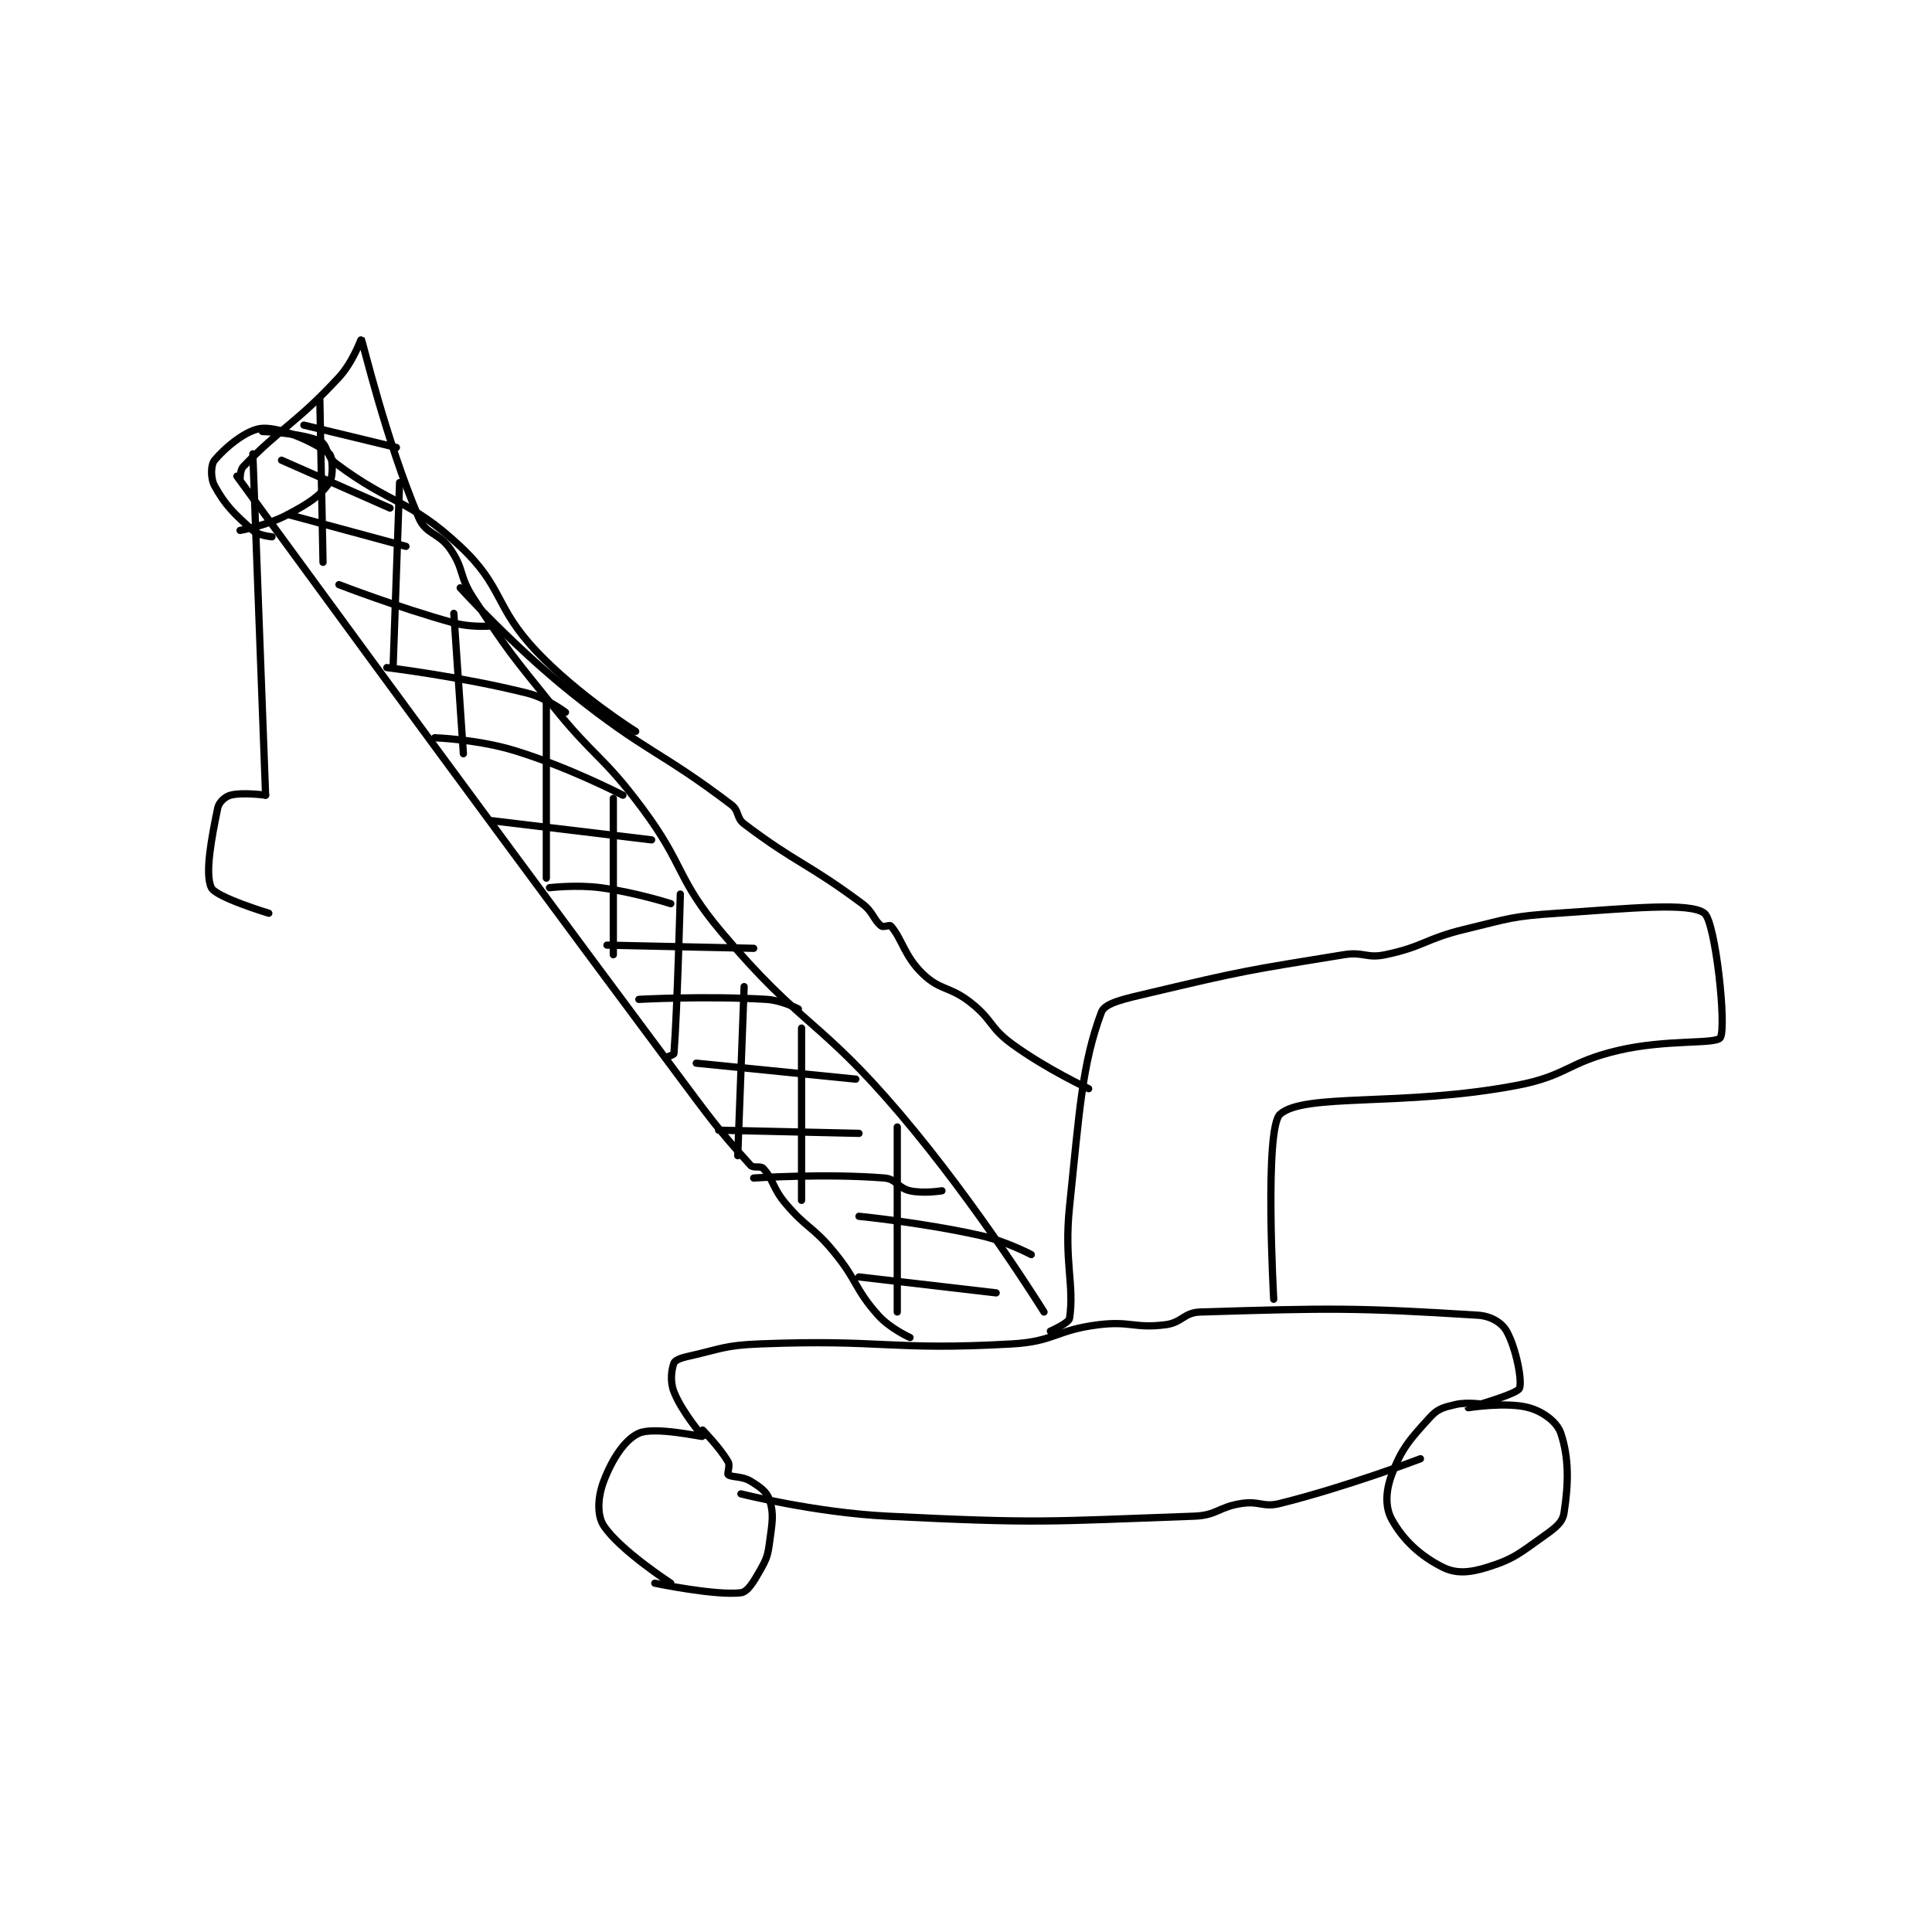 <?xml version="1.0" encoding="utf-8"?>
<!DOCTYPE svg PUBLIC "-//W3C//DTD SVG 1.1//EN" "http://www.w3.org/Graphics/SVG/1.1/DTD/svg11.dtd">
<svg viewBox="0 0 800 800" preserveAspectRatio="xMinYMin meet" xmlns="http://www.w3.org/2000/svg" version="1.1">
<g fill="none" stroke="black" stroke-linecap="round" stroke-linejoin="round" stroke-width="2.271">
<g transform="translate(87.52,140.371) scale(1.321) translate(-116,-58.417)">
<path id="0" d="M260 448.417 C260 448.417 243.966 437.984 239 430.417 C236.812 427.083 237.106 421.409 239 416.417 C241.593 409.58 245.564 403.42 250 401.417 C254.878 399.214 269.829 402.619 270 402.417 C270.069 402.335 263.519 394.856 261 388.417 C259.706 385.109 260.243 381.498 261 379.417 C261.291 378.618 262.971 377.868 265 377.417 C275.907 374.993 276.61 373.863 288 373.417 C326.858 371.893 328.558 375.593 367 373.417 C380.304 372.664 380.662 369.084 394 367.417 C404.094 366.155 405.275 368.632 415 367.417 C420.326 366.751 420.795 363.576 426 363.417 C466.7 362.171 474.698 362.023 513 364.417 C517.097 364.673 520.505 366.772 522 369.417 C525.003 374.729 527.039 385.339 526 387.417 C525.091 389.235 510 393.416 510 393.417 C510.002 393.421 522 391.486 529 393.417 C533.497 394.657 537.835 397.923 539 401.417 C541.603 409.227 541.422 417.316 540 426.417 C539.546 429.324 537.424 430.991 534 433.417 C526.161 438.969 524.45 440.776 516 443.417 C510.4 445.167 506.188 445.511 502 443.417 C494.97 439.902 489.572 434.892 486 428.417 C483.901 424.612 484.069 419.566 486 414.417 C489.103 406.141 491.722 403.322 498 396.417 C500.448 393.724 502.199 393.311 506 392.417 C509.826 391.517 515 392.417 515 392.417 "/>
<path id="1" d="M255 448.417 C255 448.417 273.984 452.388 282 451.417 C284.061 451.167 285.944 448.072 288 444.417 C290.118 440.652 290.402 439.801 291 435.417 C291.826 429.359 292.36 426.723 291 422.417 C290.174 419.802 288.087 418.316 285 416.417 C282.379 414.804 279.02 415.291 278 414.417 C277.599 414.073 278.683 411.612 278 410.417 C275.512 406.062 270 400.417 270 400.417 "/>
<path id="2" d="M282 420.417 C282 420.417 305.146 426.29 328 427.417 C375.34 429.75 377.667 429.086 424 427.417 C431.309 427.153 431.627 424.509 439 423.417 C444.675 422.576 445.616 424.763 451 423.417 C472.313 418.088 495 409.417 495 409.417 "/>
<path id="3" d="M379 369.417 C379 369.417 384.776 366.87 385 365.417 C386.589 355.086 383.22 347.502 385 330.417 C388.155 300.132 388.904 285.755 395 269.417 C396.092 266.49 402.36 265.226 410 263.417 C439.705 256.381 440.907 256.296 471 251.417 C477.215 250.409 478.068 252.665 484 251.417 C496.175 248.853 496.397 246.451 509 243.417 C523.137 240.013 523.61 239.376 538 238.417 C560.567 236.912 579.39 234.892 584 238.417 C587.49 241.085 591.006 274.222 589 277.417 C587.652 279.563 572.28 277.835 557 281.417 C540.958 285.176 541.092 289.38 525 292.417 C489.251 299.162 458.686 294.641 451 301.417 C446.016 305.811 449 359.417 449 359.417 "/>
<path id="4" d="M124 101.417 C124 101.417 192.028 194.883 261 287.417 C272.464 302.797 274.642 305.949 285 317.417 C285.925 318.44 288.135 317.473 289 318.417 C292.229 321.939 291.926 324.602 296 329.417 C302.666 337.295 304.365 336.408 311 344.417 C318.645 353.643 317.424 355.894 325 364.417 C328.71 368.591 335 371.417 335 371.417 "/>
<path id="5" d="M125 102.417 C125 102.417 124.95 99.501 126 98.417 C138.059 85.969 142.686 84.81 156 70.417 C160.412 65.647 162.953 58.333 163 58.417 C163.392 59.106 170.789 90.347 181 114.417 C183.285 119.804 187.326 119.013 191 124.417 C195.322 130.772 193.607 132.689 198 139.417 C209.297 156.716 209.847 157.038 223 173.417 C236.252 189.919 238.46 188.618 251 205.417 C264.668 223.727 261.504 227.236 276 244.417 C301.148 274.221 306.499 271.371 332 301.417 C356.443 330.216 377 363.417 377 363.417 "/>
<path id="6" d="M129 94.417 L133 201.417 "/>
<path id="7" d="M133 201.417 C133 201.417 125.741 200.419 122 201.417 C120.277 201.876 118.371 203.622 118 205.417 C116.045 214.866 113.908 226.102 116 230.417 C117.456 233.42 134 238.417 134 238.417 "/>
<path id="8" d="M194 136.417 C194 136.417 210.477 154.598 229 169.417 C252.531 188.241 256.347 187.217 279 204.417 C281.531 206.338 280.483 208.513 283 210.417 C299.483 222.88 302.74 222.572 320 235.417 C323.479 238.006 323.571 240.527 326 242.417 C326.637 242.912 328.611 241.968 329 242.417 C332.539 246.5 333.248 251.894 339 257.417 C344.573 262.767 347.379 261.214 354 266.417 C360.964 271.888 359.903 274.238 367 279.417 C377.799 287.297 391 293.417 391 293.417 "/>
<path id="9" d="M150 77.417 L151 128.417 "/>
<path id="10" d="M175 103.417 L173 160.417 "/>
<path id="11" d="M192 144.417 L195 188.417 "/>
<path id="12" d="M221 172.417 L221 227.417 "/>
<path id="13" d="M242 202.417 L242 251.417 "/>
<path id="14" d="M263 232.417 C263 232.417 262.074 268.72 261 282.417 C260.975 282.733 259 283.417 259 283.417 "/>
<path id="15" d="M283 261.417 L281 314.417 "/>
<path id="16" d="M301 274.417 L301 328.417 "/>
<path id="17" d="M331 305.417 L331 363.417 "/>
<path id="18" d="M145 85.417 L174 92.417 "/>
<path id="19" d="M138 96.417 L172 111.417 "/>
<path id="20" d="M140 113.417 L177 123.417 "/>
<path id="21" d="M156 135.417 C156 135.417 174.22 142.499 192 147.417 C197.099 148.827 203 148.417 203 148.417 "/>
<path id="22" d="M171 161.417 C171 161.417 194.21 164.219 215 169.417 C221.101 170.942 227 175.417 227 175.417 "/>
<path id="23" d="M186 183.417 C186 183.417 199.325 183.855 211 187.417 C228.041 192.615 245 201.417 245 201.417 "/>
<path id="24" d="M204 209.417 L254 215.417 "/>
<path id="25" d="M222 230.417 C222 230.417 230.331 229.407 238 230.417 C248.861 231.846 260 235.417 260 235.417 "/>
<path id="26" d="M240 248.417 L286 249.417 "/>
<path id="27" d="M250 265.417 C250 265.417 270.903 264.271 290 265.417 C294.86 265.708 300 268.417 300 268.417 "/>
<path id="28" d="M268 285.417 L318 290.417 "/>
<path id="29" d="M275 306.417 L319 307.417 "/>
<path id="30" d="M286 321.417 C286 321.417 308.729 319.925 327 321.417 C330.711 321.72 331.2 324.572 335 325.417 C339.275 326.367 345 325.417 345 325.417 "/>
<path id="31" d="M319 333.417 C319 333.417 338.639 335.336 357 339.417 C365.091 341.215 373 345.417 373 345.417 "/>
<path id="32" d="M319 352.417 L362 357.417 "/>
<path id="33" d="M135 120.417 C135 120.417 130.874 120.082 129 118.417 C123.111 113.182 120.341 110.543 117 104.417 C115.699 102.031 115.811 97.843 117 96.417 C120.343 92.405 127.16 86.686 132 86.417 C138.395 86.061 149.185 91.328 153 94.417 C154.012 95.236 154.358 101.431 153 103.417 C150.148 107.585 146.743 109.804 140 113.417 C133.506 116.896 125 118.417 125 118.417 "/>
<path id="34" d="M132 87.417 C132 87.417 144.086 87.845 150 90.417 C152.464 91.488 151.93 95.114 155 97.417 C172.523 110.559 178.155 108.578 194 123.417 C207.732 136.277 204.556 142.239 218 156.417 C231.116 170.248 249 181.417 249 181.417 "/>
</g>
</g>
</svg>
